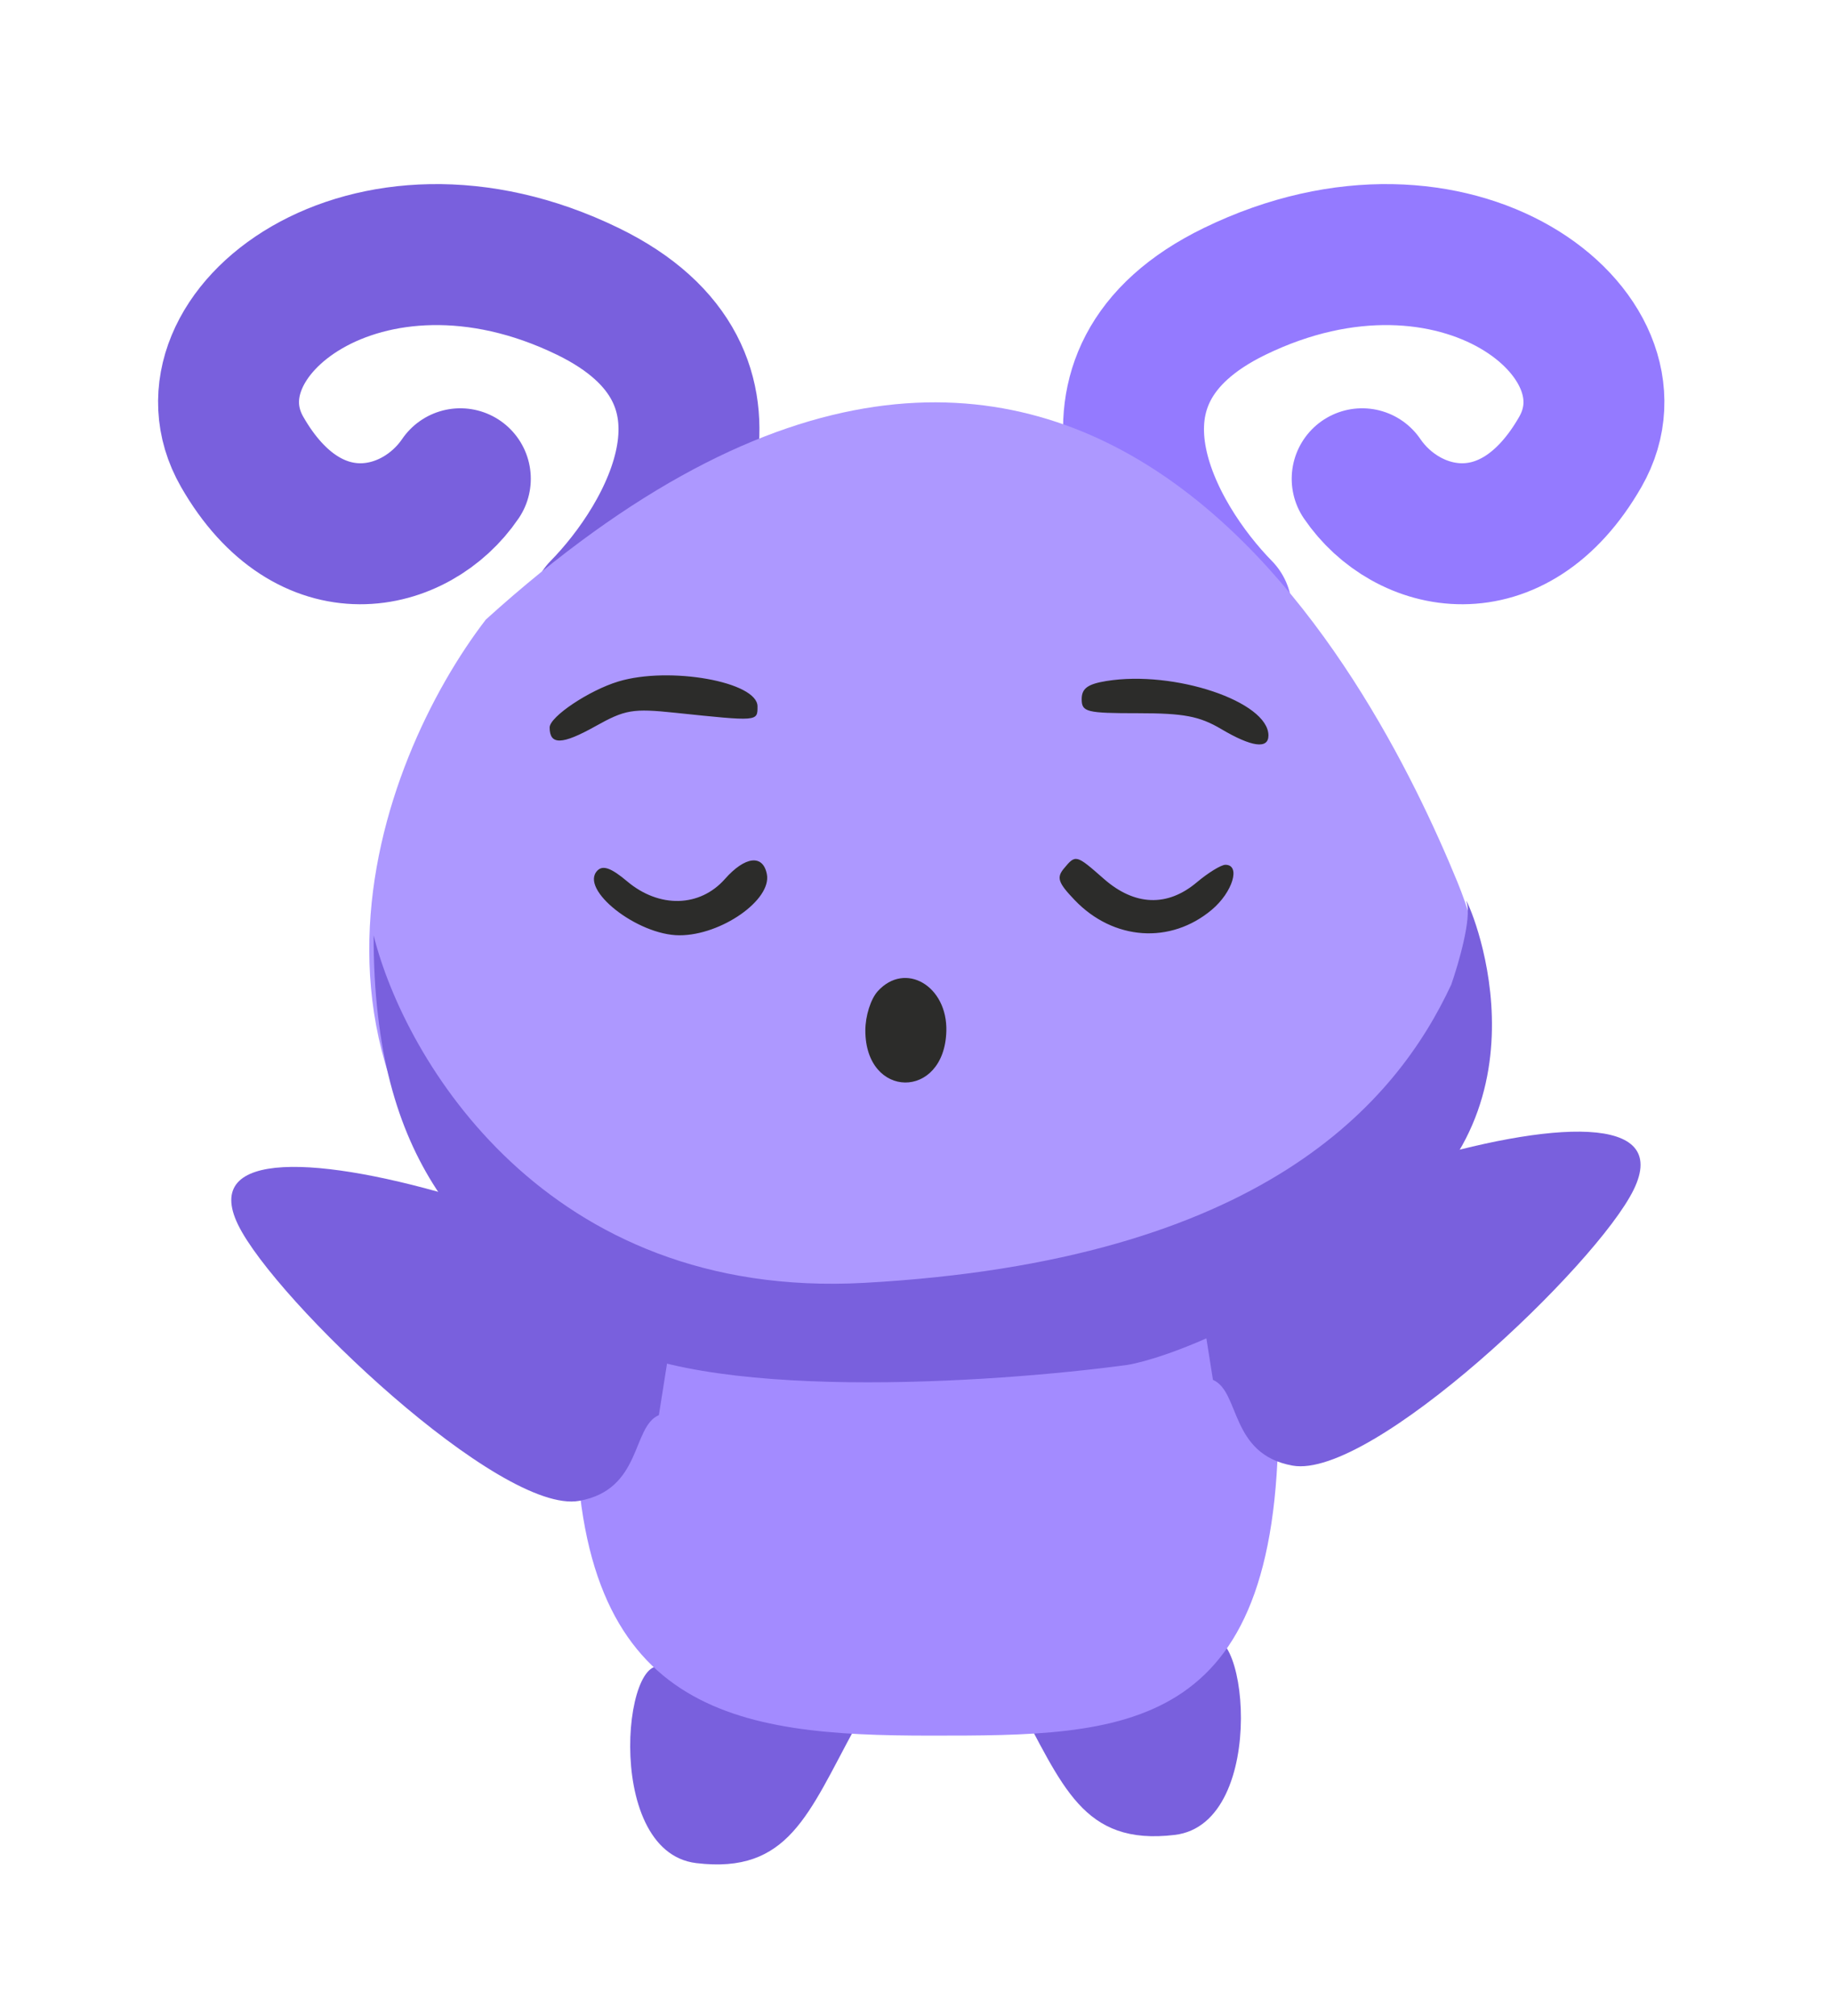 <svg width="100" height="110" viewBox="0 0 100 110" fill="none" xmlns="http://www.w3.org/2000/svg">
<path d="M66.677 33.298C62.898 29.452 57.75 20.587 67.396 15.898C79.453 10.036 89.931 18.258 86.262 24.657C82.593 31.056 76.774 29.681 74.354 26.124" stroke="#947AFF" stroke-width="7.693" stroke-linecap="round"/>
<path d="M32.803 33.298C36.583 29.452 41.731 20.587 32.085 15.898C20.027 10.036 9.549 18.258 13.219 24.657C16.888 31.056 22.707 29.681 25.127 26.124" stroke="#7960DD" stroke-width="7.693" stroke-linecap="round"/>
<path d="M65.596 89.689C63.672 91.6 58.025 92.495 55.442 92.703C58.016 97.419 59.078 100.726 64.127 100.119C69.388 99.486 68.001 87.299 65.596 89.689Z" fill="#7960DD"/>
<path d="M36.539 91.228C38.463 93.139 44.109 94.034 46.692 94.242C44.119 98.958 43.056 102.265 38.007 101.658C32.747 101.025 34.134 88.838 36.539 91.228Z" fill="#7960DD"/>
<path d="M69.782 77.409C69.782 94.702 61.385 94.702 50.796 94.702C40.206 94.702 31.434 93.574 31.434 77.409C31.434 65.885 38.89 66.319 49.48 66.319C60.069 66.319 69.782 65.885 69.782 77.409Z" fill="#A38BFF"/>
<path d="M66.236 72.142C58.034 75.484 40.191 73.534 32.295 72.142C13.534 59.85 20.628 41.462 26.521 33.804C58.694 4.715 74.957 36.937 79.553 48.125C84.149 59.313 76.489 67.965 66.236 72.142Z" fill="#AD98FF"/>
<path d="M47.175 69.997C29.767 70.953 22.067 57.751 20.393 51.03C20.393 63.575 25.534 68.205 32.469 72.834C38.017 76.538 54.15 75.472 61.523 74.477C63.595 74.128 69.486 72.028 76.469 66.412C85.197 59.393 79.697 48.193 80.056 49.238C80.343 50.075 79.617 52.574 79.219 53.718C76.23 60.14 68.936 68.802 47.175 69.997Z" fill="#7960DD"/>
<path fill-rule="evenodd" clip-rule="evenodd" d="M33.758 37.183C32.158 37.665 30.002 39.106 30.002 39.694C30.002 40.662 30.677 40.645 32.491 39.632C34.127 38.717 34.535 38.648 36.861 38.892C41.395 39.366 41.349 39.37 41.349 38.544C41.349 37.201 36.552 36.342 33.758 37.183ZM60.39 37.159C59.373 37.324 59.044 37.565 59.044 38.147C59.044 38.852 59.301 38.916 62.121 38.916C64.623 38.916 65.473 39.078 66.663 39.781C68.325 40.763 69.238 40.887 69.238 40.13C69.238 38.282 64.099 36.556 60.39 37.159ZM39.567 47.964C38.2 49.508 35.985 49.563 34.239 48.094C33.37 47.362 32.916 47.196 32.614 47.497C31.596 48.515 34.785 51.033 37.093 51.033C39.366 51.033 42.13 49.101 41.86 47.7C41.648 46.603 40.672 46.715 39.567 47.964ZM58.071 47.392C57.661 47.887 57.758 48.168 58.664 49.114C60.774 51.317 63.894 51.535 66.149 49.637C67.287 48.68 67.737 47.186 66.889 47.186C66.655 47.186 65.95 47.619 65.321 48.148C63.719 49.496 61.934 49.428 60.257 47.956C58.733 46.618 58.718 46.613 58.071 47.392ZM47.91 54.087C47.528 54.509 47.235 55.437 47.235 56.226C47.235 59.984 51.55 60.026 51.656 56.268C51.727 53.789 49.403 52.436 47.91 54.087Z" fill="#2C2C2A"/>
<path d="M76.805 63.53C70.479 65.461 67.227 66.907 65.073 68.115L66.209 75.29C67.7 75.935 67.118 79.354 70.556 79.969C74.855 80.738 87.171 69.031 89.18 64.902C91.189 60.773 84.714 61.116 76.805 63.53Z" fill="#7960DD"/>
<path d="M25.368 65.453C31.695 67.384 34.947 68.83 37.101 70.038L35.965 77.213C34.474 77.858 35.056 81.276 31.617 81.892C27.319 82.66 15.003 70.954 12.994 66.825C10.985 62.696 17.46 63.039 25.368 65.453Z" fill="#7960DD"/>
</svg>
